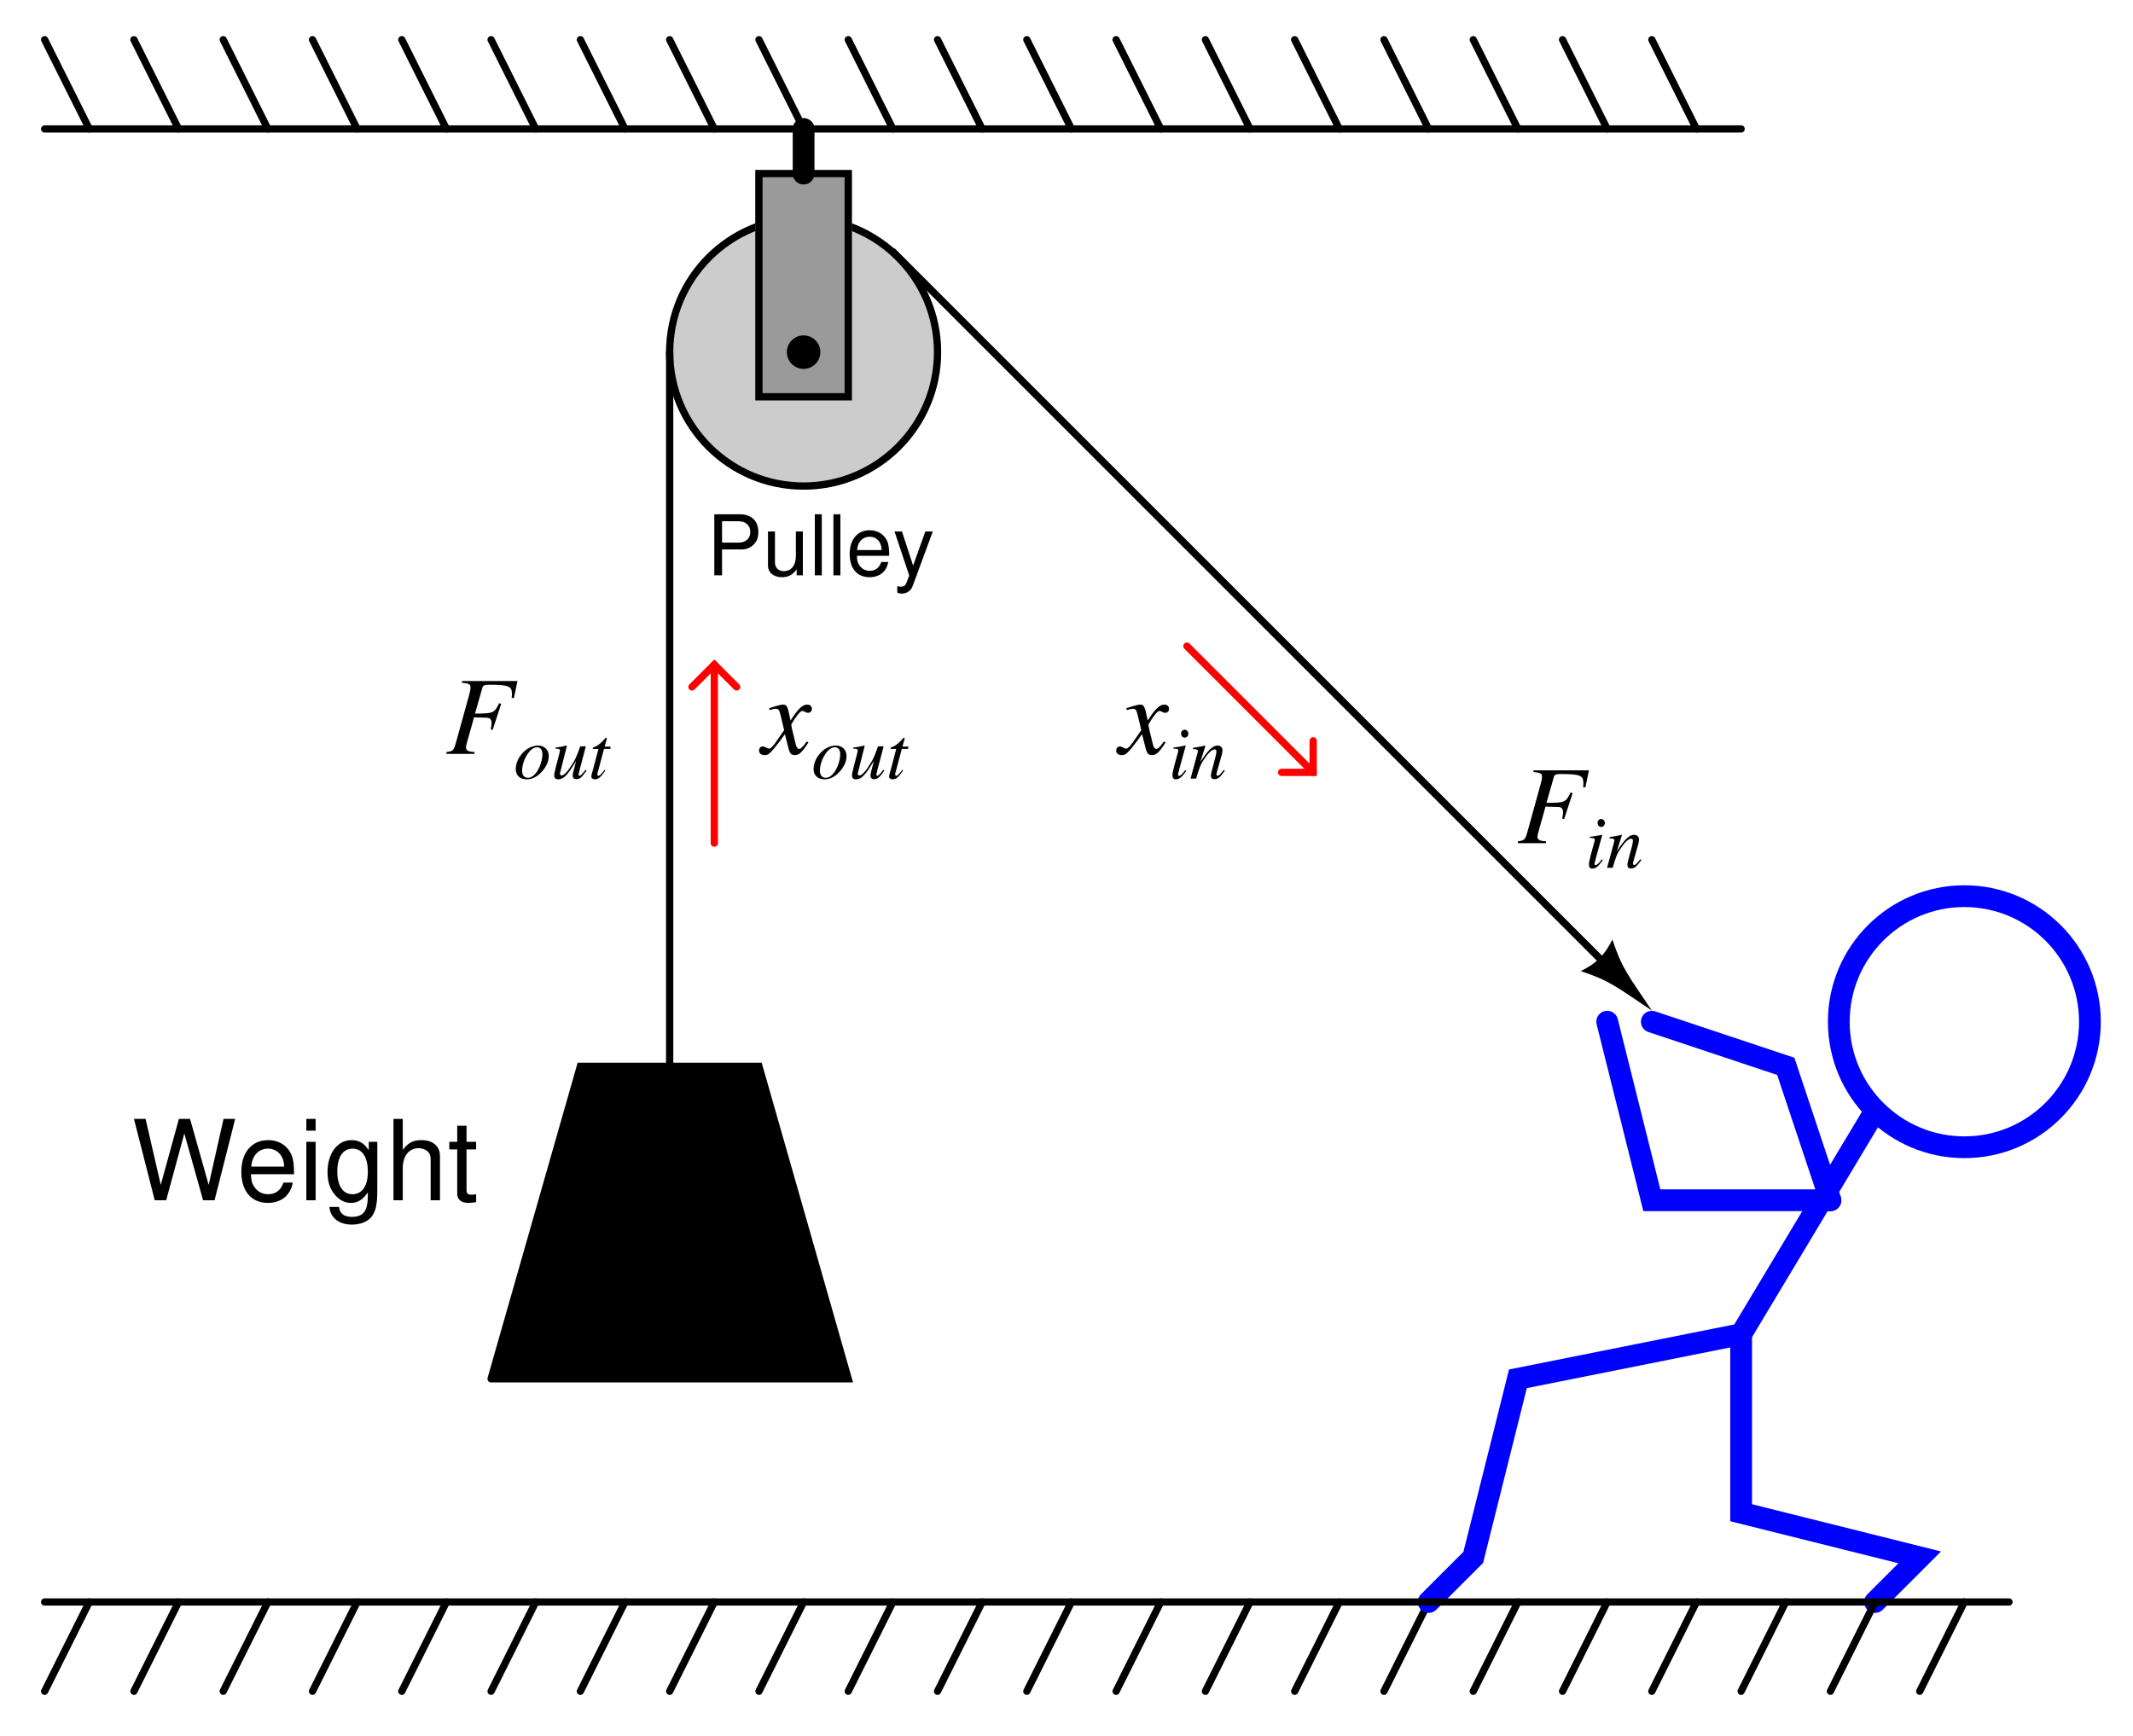 <?xml version="1.0" encoding="UTF-8"?>
<svg xmlns="http://www.w3.org/2000/svg" xmlns:xlink="http://www.w3.org/1999/xlink" viewBox="0 0 214.999 175" version="1.2">
<defs>
<g>
<symbol overflow="visible" id="glyph0-0">
<path style="stroke:none;" d=""/>
</symbol>
<symbol overflow="visible" id="glyph0-1">
<path style="stroke:none;" d="M 8.375 0 L 10.453 -8.203 L 9.281 -8.203 L 7.781 -1.547 L 5.906 -8.203 L 4.781 -8.203 L 2.953 -1.547 L 1.422 -8.203 L 0.25 -8.203 L 2.344 0 L 3.5 0 L 5.328 -6.734 L 7.219 0 Z M 8.375 0 "/>
</symbol>
<symbol overflow="visible" id="glyph0-2">
<path style="stroke:none;" d="M 5.766 -2.625 C 5.766 -3.531 5.703 -4.078 5.531 -4.516 C 5.156 -5.484 4.25 -6.062 3.156 -6.062 C 1.5 -6.062 0.453 -4.812 0.453 -2.875 C 0.453 -0.922 1.469 0.266 3.125 0.266 C 4.484 0.266 5.406 -0.5 5.641 -1.781 L 4.703 -1.781 C 4.438 -1.016 3.922 -0.609 3.156 -0.609 C 2.562 -0.609 2.062 -0.875 1.75 -1.375 C 1.516 -1.703 1.438 -2.047 1.422 -2.625 Z M 1.453 -3.391 C 1.531 -4.484 2.188 -5.203 3.141 -5.203 C 4.094 -5.203 4.766 -4.453 4.766 -3.391 Z M 1.453 -3.391 "/>
</symbol>
<symbol overflow="visible" id="glyph0-3">
<path style="stroke:none;" d="M 1.688 -5.891 L 0.75 -5.891 L 0.75 0 L 1.688 0 Z M 1.688 -8.203 L 0.75 -8.203 L 0.75 -7.016 L 1.688 -7.016 Z M 1.688 -8.203 "/>
</symbol>
<symbol overflow="visible" id="glyph0-4">
<path style="stroke:none;" d="M 4.547 -5.891 L 4.547 -5.047 C 4.078 -5.75 3.562 -6.062 2.812 -6.062 C 1.391 -6.062 0.391 -4.734 0.391 -2.844 C 0.391 -1.859 0.625 -1.141 1.141 -0.547 C 1.578 -0.016 2.141 0.266 2.75 0.266 C 3.453 0.266 3.953 -0.062 4.453 -0.797 L 4.453 -0.5 C 4.453 1.078 4.016 1.672 2.844 1.672 C 2.047 1.672 1.625 1.344 1.547 0.672 L 0.578 0.672 C 0.672 1.766 1.547 2.453 2.828 2.453 C 3.688 2.453 4.406 2.172 4.797 1.703 C 5.25 1.141 5.406 0.422 5.406 -0.969 L 5.406 -5.891 Z M 2.906 -5.203 C 3.891 -5.203 4.453 -4.359 4.453 -2.875 C 4.453 -1.438 3.875 -0.609 2.906 -0.609 C 1.938 -0.609 1.375 -1.453 1.375 -2.906 C 1.375 -4.344 1.938 -5.203 2.906 -5.203 Z M 2.906 -5.203 "/>
</symbol>
<symbol overflow="visible" id="glyph0-5">
<path style="stroke:none;" d="M 0.781 -8.203 L 0.781 0 L 1.719 0 L 1.719 -3.25 C 1.719 -4.453 2.344 -5.25 3.312 -5.25 C 3.641 -5.25 3.922 -5.156 4.156 -4.984 C 4.422 -4.781 4.531 -4.5 4.531 -4.078 L 4.531 0 L 5.469 0 L 5.469 -4.453 C 5.469 -5.438 4.766 -6.062 3.609 -6.062 C 2.781 -6.062 2.266 -5.812 1.719 -5.078 L 1.719 -8.203 Z M 0.781 -8.203 "/>
</symbol>
<symbol overflow="visible" id="glyph0-6">
<path style="stroke:none;" d="M 2.859 -5.891 L 1.891 -5.891 L 1.891 -7.516 L 0.953 -7.516 L 0.953 -5.891 L 0.156 -5.891 L 0.156 -5.125 L 0.953 -5.125 L 0.953 -0.672 C 0.953 -0.062 1.359 0.266 2.094 0.266 C 2.344 0.266 2.547 0.234 2.859 0.188 L 2.859 -0.609 C 2.719 -0.578 2.594 -0.562 2.406 -0.562 C 2 -0.562 1.891 -0.672 1.891 -1.094 L 1.891 -5.125 L 2.859 -5.125 Z M 2.859 -5.891 "/>
</symbol>
<symbol overflow="visible" id="glyph1-0">
<path style="stroke:none;" d=""/>
</symbol>
<symbol overflow="visible" id="glyph1-1">
<path style="stroke:none;" d="M 7.25 -7.344 L 1.656 -7.344 L 1.656 -7.172 C 2.391 -7.094 2.516 -7.031 2.516 -6.703 C 2.516 -6.531 2.469 -6.25 2.391 -5.984 L 1.016 -1.016 C 0.812 -0.344 0.734 -0.266 0.094 -0.188 L 0.094 0 L 2.922 0 L 2.922 -0.188 C 2.266 -0.219 2.062 -0.344 2.062 -0.672 C 2.062 -0.781 2.094 -0.906 2.172 -1.188 L 2.875 -3.688 C 3.281 -3.672 3.531 -3.656 3.781 -3.656 C 4.219 -3.656 4.297 -3.641 4.406 -3.594 C 4.562 -3.516 4.641 -3.359 4.641 -3.141 C 4.641 -2.953 4.625 -2.828 4.562 -2.469 L 4.75 -2.422 L 5.609 -5.047 L 5.406 -5.109 C 4.891 -4.094 4.859 -4.078 2.969 -4.062 L 3.719 -6.688 C 3.781 -6.906 3.938 -6.969 4.406 -6.969 C 6.297 -6.969 6.688 -6.828 6.688 -6.109 C 6.688 -6.031 6.688 -5.969 6.688 -5.859 C 6.672 -5.766 6.672 -5.734 6.656 -5.641 L 6.891 -5.625 Z M 7.25 -7.344 "/>
</symbol>
<symbol overflow="visible" id="glyph1-2">
<path style="stroke:none;" d="M 4.516 -1.25 C 4.438 -1.141 4.375 -1.078 4.281 -0.938 C 4.016 -0.609 3.875 -0.5 3.75 -0.5 C 3.594 -0.5 3.484 -0.641 3.406 -0.953 C 3.375 -1.078 3.375 -1.109 3.359 -1.141 C 3.078 -2.281 2.953 -2.797 2.953 -2.969 C 3.469 -3.844 3.859 -4.328 4.062 -4.328 C 4.125 -4.328 4.234 -4.297 4.328 -4.234 C 4.469 -4.156 4.547 -4.141 4.641 -4.141 C 4.875 -4.141 5.031 -4.312 5.031 -4.547 C 5.031 -4.797 4.844 -4.969 4.562 -4.969 C 4.078 -4.969 3.656 -4.562 2.875 -3.359 L 2.75 -3.969 C 2.594 -4.734 2.469 -4.969 2.156 -4.969 C 1.906 -4.969 1.547 -4.875 0.844 -4.641 C 0.781 -4.609 0.781 -4.609 0.719 -4.594 L 0.766 -4.422 C 1.203 -4.531 1.281 -4.547 1.391 -4.547 C 1.672 -4.547 1.75 -4.438 1.906 -3.766 L 2.234 -2.391 L 1.312 -1.062 C 1.062 -0.734 0.859 -0.531 0.734 -0.531 C 0.656 -0.531 0.547 -0.562 0.438 -0.625 C 0.297 -0.703 0.188 -0.75 0.078 -0.75 C -0.141 -0.75 -0.297 -0.578 -0.297 -0.344 C -0.297 -0.062 -0.094 0.125 0.266 0.125 C 0.609 0.125 0.75 0.016 1.312 -0.656 C 1.609 -1.031 1.859 -1.359 2.312 -1.984 L 2.656 -0.625 C 2.797 -0.047 2.953 0.125 3.312 0.125 C 3.734 0.125 4.031 -0.141 4.688 -1.156 Z M 4.516 -1.25 "/>
</symbol>
<symbol overflow="visible" id="glyph2-0">
<path style="stroke:none;" d=""/>
</symbol>
<symbol overflow="visible" id="glyph2-1">
<path style="stroke:none;" d="M 1.672 -0.859 C 1.484 -0.609 1.438 -0.547 1.359 -0.469 C 1.234 -0.344 1.125 -0.266 1.047 -0.266 C 1 -0.266 0.938 -0.328 0.938 -0.391 C 0.938 -0.453 0.953 -0.578 1.016 -0.719 L 1.047 -0.844 L 1.047 -0.875 L 1.719 -3.312 L 1.688 -3.328 C 0.922 -3.172 0.781 -3.156 0.484 -3.141 L 0.484 -3.016 C 0.891 -3 0.969 -2.984 0.969 -2.828 C 0.969 -2.766 0.938 -2.641 0.891 -2.5 L 0.531 -1.172 C 0.422 -0.719 0.375 -0.5 0.375 -0.344 C 0.375 -0.062 0.484 0.078 0.719 0.078 C 1.062 0.078 1.344 -0.141 1.766 -0.781 Z M 1.609 -4.922 C 1.406 -4.922 1.25 -4.766 1.25 -4.531 C 1.25 -4.281 1.406 -4.125 1.625 -4.125 C 1.812 -4.125 1.984 -4.297 1.984 -4.516 C 1.984 -4.734 1.812 -4.922 1.609 -4.922 Z M 1.609 -4.922 "/>
</symbol>
<symbol overflow="visible" id="glyph2-2">
<path style="stroke:none;" d="M 3.469 -0.875 C 3.062 -0.375 2.969 -0.281 2.844 -0.281 C 2.781 -0.281 2.719 -0.344 2.719 -0.406 C 2.719 -0.469 2.75 -0.609 2.828 -0.875 L 3.266 -2.438 C 3.297 -2.594 3.328 -2.75 3.328 -2.859 C 3.328 -3.141 3.125 -3.328 2.828 -3.328 C 2.344 -3.328 1.875 -2.859 1.094 -1.672 L 1.609 -3.312 L 1.578 -3.328 C 1.188 -3.234 1.016 -3.203 0.359 -3.094 L 0.359 -2.969 C 0.75 -2.953 0.844 -2.922 0.844 -2.766 C 0.844 -2.719 0.844 -2.672 0.828 -2.641 L 0.109 0 L 0.672 0 C 1.031 -1.188 1.094 -1.359 1.422 -1.875 C 1.875 -2.562 2.266 -2.938 2.531 -2.938 C 2.656 -2.938 2.719 -2.859 2.719 -2.719 C 2.719 -2.625 2.672 -2.375 2.609 -2.141 L 2.281 -0.906 C 2.188 -0.516 2.156 -0.422 2.156 -0.344 C 2.156 -0.047 2.266 0.062 2.516 0.062 C 2.859 0.062 3.047 -0.078 3.562 -0.781 Z M 3.469 -0.875 "/>
</symbol>
<symbol overflow="visible" id="glyph2-3">
<path style="stroke:none;" d="M 2.453 -3.328 C 2.125 -3.328 1.828 -3.234 1.516 -3.078 C 0.75 -2.641 0.203 -1.766 0.203 -0.969 C 0.203 -0.312 0.625 0.078 1.312 0.078 C 1.812 0.078 2.297 -0.141 2.719 -0.578 C 3.219 -1.062 3.531 -1.688 3.531 -2.266 C 3.531 -2.891 3.094 -3.328 2.453 -3.328 Z M 2.359 -3.156 C 2.688 -3.156 2.891 -2.891 2.891 -2.453 C 2.891 -1.891 2.656 -1.156 2.312 -0.656 C 2.031 -0.266 1.75 -0.078 1.422 -0.078 C 1.062 -0.078 0.844 -0.344 0.844 -0.766 C 0.844 -1.312 1.047 -1.984 1.422 -2.516 C 1.719 -2.938 2.031 -3.156 2.359 -3.156 Z M 2.359 -3.156 "/>
</symbol>
<symbol overflow="visible" id="glyph2-4">
<path style="stroke:none;" d="M 3.469 -0.875 C 3.078 -0.391 2.969 -0.281 2.844 -0.281 C 2.797 -0.281 2.766 -0.328 2.766 -0.422 C 2.766 -0.453 2.766 -0.453 2.906 -1 L 3.5 -3.25 L 2.938 -3.25 C 2.531 -2.141 2.453 -1.953 2.109 -1.422 C 1.672 -0.703 1.297 -0.312 1.047 -0.312 C 0.953 -0.312 0.891 -0.391 0.891 -0.5 C 0.891 -0.531 0.891 -0.547 0.906 -0.578 L 1.594 -3.312 L 1.562 -3.328 C 1.125 -3.219 0.844 -3.172 0.438 -3.125 L 0.438 -3.016 C 0.734 -3 0.734 -3 0.812 -2.969 C 0.844 -2.953 0.891 -2.891 0.891 -2.828 C 0.891 -2.766 0.844 -2.578 0.781 -2.328 L 0.5 -1.25 C 0.359 -0.703 0.312 -0.469 0.312 -0.328 C 0.312 -0.047 0.453 0.078 0.719 0.078 C 1.25 0.078 1.656 -0.328 2.516 -1.781 C 2.297 -0.969 2.172 -0.453 2.172 -0.297 C 2.172 -0.062 2.312 0.062 2.531 0.062 C 2.891 0.062 3.062 -0.078 3.578 -0.812 Z M 3.469 -0.875 "/>
</symbol>
<symbol overflow="visible" id="glyph2-5">
<path style="stroke:none;" d="M 2.234 -3.219 L 1.625 -3.219 L 1.844 -4 C 1.844 -4.016 1.844 -4.031 1.844 -4.047 C 1.844 -4.094 1.828 -4.109 1.781 -4.109 C 1.734 -4.109 1.719 -4.109 1.672 -4.047 C 1.375 -3.672 0.906 -3.281 0.672 -3.219 C 0.484 -3.156 0.422 -3.109 0.422 -3.031 C 0.422 -3.016 0.422 -3 0.438 -2.984 L 1 -2.984 L 0.453 -0.906 C 0.438 -0.844 0.422 -0.812 0.406 -0.75 C 0.328 -0.5 0.281 -0.266 0.281 -0.203 C 0.281 -0.031 0.438 0.078 0.641 0.078 C 0.984 0.078 1.234 -0.125 1.703 -0.828 L 1.609 -0.875 C 1.25 -0.406 1.125 -0.281 1 -0.281 C 0.938 -0.281 0.891 -0.344 0.891 -0.438 C 0.891 -0.438 0.891 -0.438 0.891 -0.469 L 1.562 -2.984 L 2.188 -2.984 Z M 2.234 -3.219 "/>
</symbol>
<symbol overflow="visible" id="glyph3-0">
<path style="stroke:none;" d=""/>
</symbol>
<symbol overflow="visible" id="glyph3-1">
<path style="stroke:none;" d="M 1.547 -2.609 L 3.484 -2.609 C 3.969 -2.609 4.344 -2.75 4.672 -3.047 C 5.047 -3.391 5.203 -3.781 5.203 -4.344 C 5.203 -5.5 4.516 -6.156 3.312 -6.156 L 0.766 -6.156 L 0.766 0 L 1.547 0 Z M 1.547 -3.297 L 1.547 -5.453 L 3.188 -5.453 C 3.938 -5.453 4.391 -5.047 4.391 -4.375 C 4.391 -3.703 3.938 -3.297 3.188 -3.297 Z M 1.547 -3.297 "/>
</symbol>
<symbol overflow="visible" id="glyph3-2">
<path style="stroke:none;" d="M 4.062 0 L 4.062 -4.422 L 3.359 -4.422 L 3.359 -1.922 C 3.359 -1.016 2.891 -0.422 2.156 -0.422 C 1.609 -0.422 1.25 -0.766 1.25 -1.297 L 1.25 -4.422 L 0.547 -4.422 L 0.547 -1.016 C 0.547 -0.281 1.094 0.188 1.953 0.188 C 2.609 0.188 3.016 -0.031 3.438 -0.609 L 3.438 0 Z M 4.062 0 "/>
</symbol>
<symbol overflow="visible" id="glyph3-3">
<path style="stroke:none;" d="M 1.281 -6.156 L 0.578 -6.156 L 0.578 0 L 1.281 0 Z M 1.281 -6.156 "/>
</symbol>
<symbol overflow="visible" id="glyph3-4">
<path style="stroke:none;" d="M 4.328 -1.969 C 4.328 -2.656 4.281 -3.047 4.156 -3.391 C 3.859 -4.109 3.188 -4.547 2.359 -4.547 C 1.125 -4.547 0.344 -3.609 0.344 -2.156 C 0.344 -0.688 1.094 0.188 2.344 0.188 C 3.359 0.188 4.062 -0.375 4.234 -1.344 L 3.531 -1.344 C 3.328 -0.766 2.938 -0.453 2.375 -0.453 C 1.922 -0.453 1.547 -0.656 1.312 -1.031 C 1.141 -1.281 1.078 -1.531 1.078 -1.969 Z M 1.094 -2.547 C 1.141 -3.359 1.641 -3.891 2.359 -3.891 C 3.078 -3.891 3.562 -3.344 3.562 -2.547 Z M 1.094 -2.547 "/>
</symbol>
<symbol overflow="visible" id="glyph3-5">
<path style="stroke:none;" d="M 3.281 -4.422 L 2.047 -0.984 L 0.922 -4.422 L 0.172 -4.422 L 1.656 0.016 L 1.391 0.719 C 1.281 1.031 1.125 1.141 0.828 1.141 C 0.703 1.141 0.609 1.125 0.453 1.094 L 0.453 1.734 C 0.594 1.812 0.75 1.844 0.922 1.844 C 1.156 1.844 1.406 1.766 1.594 1.625 C 1.812 1.469 1.938 1.281 2.062 0.922 L 4.031 -4.422 Z M 3.281 -4.422 "/>
</symbol>
</g>
<clipPath id="clip1">
  <path d="M 0.5 0.5 L 16 0.5 L 16 20 L 0.5 20 Z M 0.5 0.5 "/>
</clipPath>
<clipPath id="clip2">
  <path d="M 7 0.5 L 25 0.5 L 25 20 L 7 20 Z M 7 0.5 "/>
</clipPath>
<clipPath id="clip3">
  <path d="M 16 0.5 L 34 0.5 L 34 20 L 16 20 Z M 16 0.5 "/>
</clipPath>
<clipPath id="clip4">
  <path d="M 25 0.5 L 43 0.5 L 43 20 L 25 20 Z M 25 0.5 "/>
</clipPath>
<clipPath id="clip5">
  <path d="M 34 0.5 L 52 0.5 L 52 20 L 34 20 Z M 34 0.5 "/>
</clipPath>
<clipPath id="clip6">
  <path d="M 43 0.5 L 61 0.5 L 61 20 L 43 20 Z M 43 0.5 "/>
</clipPath>
<clipPath id="clip7">
  <path d="M 52 0.5 L 70 0.5 L 70 20 L 52 20 Z M 52 0.5 "/>
</clipPath>
<clipPath id="clip8">
  <path d="M 61 0.5 L 79 0.5 L 79 20 L 61 20 Z M 61 0.5 "/>
</clipPath>
<clipPath id="clip9">
  <path d="M 70 0.5 L 88 0.5 L 88 20 L 70 20 Z M 70 0.5 "/>
</clipPath>
<clipPath id="clip10">
  <path d="M 79 0.5 L 97 0.5 L 97 20 L 79 20 Z M 79 0.5 "/>
</clipPath>
<clipPath id="clip11">
  <path d="M 88 0.5 L 106 0.5 L 106 20 L 88 20 Z M 88 0.5 "/>
</clipPath>
<clipPath id="clip12">
  <path d="M 97 0.5 L 115 0.5 L 115 20 L 97 20 Z M 97 0.5 "/>
</clipPath>
<clipPath id="clip13">
  <path d="M 106 0.5 L 124 0.5 L 124 20 L 106 20 Z M 106 0.5 "/>
</clipPath>
<clipPath id="clip14">
  <path d="M 115 0.5 L 133 0.5 L 133 20 L 115 20 Z M 115 0.5 "/>
</clipPath>
<clipPath id="clip15">
  <path d="M 124 0.5 L 142 0.5 L 142 20 L 124 20 Z M 124 0.5 "/>
</clipPath>
<clipPath id="clip16">
  <path d="M 133 0.5 L 151 0.5 L 151 20 L 133 20 Z M 133 0.5 "/>
</clipPath>
<clipPath id="clip17">
  <path d="M 142 0.5 L 160 0.5 L 160 20 L 142 20 Z M 142 0.5 "/>
</clipPath>
<clipPath id="clip18">
  <path d="M 151 0.5 L 169 0.5 L 169 20 L 151 20 Z M 151 0.5 "/>
</clipPath>
<clipPath id="clip19">
  <path d="M 160 0.5 L 178 0.5 L 178 20 L 160 20 Z M 160 0.5 "/>
</clipPath>
<clipPath id="clip20">
  <path d="M 0.5 155 L 16 155 L 16 174.5 L 0.5 174.5 Z M 0.5 155 "/>
</clipPath>
<clipPath id="clip21">
  <path d="M 7 155 L 25 155 L 25 174.5 L 7 174.5 Z M 7 155 "/>
</clipPath>
<clipPath id="clip22">
  <path d="M 16 155 L 34 155 L 34 174.5 L 16 174.5 Z M 16 155 "/>
</clipPath>
<clipPath id="clip23">
  <path d="M 25 155 L 43 155 L 43 174.5 L 25 174.5 Z M 25 155 "/>
</clipPath>
<clipPath id="clip24">
  <path d="M 34 155 L 52 155 L 52 174.5 L 34 174.5 Z M 34 155 "/>
</clipPath>
<clipPath id="clip25">
  <path d="M 43 155 L 61 155 L 61 174.5 L 43 174.5 Z M 43 155 "/>
</clipPath>
<clipPath id="clip26">
  <path d="M 52 155 L 70 155 L 70 174.5 L 52 174.5 Z M 52 155 "/>
</clipPath>
<clipPath id="clip27">
  <path d="M 61 155 L 79 155 L 79 174.5 L 61 174.5 Z M 61 155 "/>
</clipPath>
<clipPath id="clip28">
  <path d="M 70 155 L 88 155 L 88 174.5 L 70 174.5 Z M 70 155 "/>
</clipPath>
<clipPath id="clip29">
  <path d="M 79 155 L 97 155 L 97 174.5 L 79 174.5 Z M 79 155 "/>
</clipPath>
<clipPath id="clip30">
  <path d="M 88 155 L 106 155 L 106 174.5 L 88 174.5 Z M 88 155 "/>
</clipPath>
<clipPath id="clip31">
  <path d="M 97 155 L 115 155 L 115 174.5 L 97 174.5 Z M 97 155 "/>
</clipPath>
<clipPath id="clip32">
  <path d="M 106 155 L 124 155 L 124 174.5 L 106 174.5 Z M 106 155 "/>
</clipPath>
<clipPath id="clip33">
  <path d="M 115 155 L 133 155 L 133 174.5 L 115 174.5 Z M 115 155 "/>
</clipPath>
<clipPath id="clip34">
  <path d="M 124 155 L 142 155 L 142 174.5 L 124 174.5 Z M 124 155 "/>
</clipPath>
<clipPath id="clip35">
  <path d="M 133 155 L 151 155 L 151 174.5 L 133 174.5 Z M 133 155 "/>
</clipPath>
<clipPath id="clip36">
  <path d="M 142 155 L 160 155 L 160 174.5 L 142 174.5 Z M 142 155 "/>
</clipPath>
<clipPath id="clip37">
  <path d="M 151 155 L 169 155 L 169 174.5 L 151 174.5 Z M 151 155 "/>
</clipPath>
<clipPath id="clip38">
  <path d="M 160 155 L 178 155 L 178 174.5 L 160 174.5 Z M 160 155 "/>
</clipPath>
<clipPath id="clip39">
  <path d="M 166 71 L 214.5 71 L 214.5 135 L 166 135 Z M 166 71 "/>
</clipPath>
<clipPath id="clip40">
  <path d="M 125 93 L 208 93 L 208 174.5 L 125 174.5 Z M 125 93 "/>
</clipPath>
<clipPath id="clip41">
  <path d="M 156 115 L 213 115 L 213 174.5 L 156 174.5 Z M 156 115 "/>
</clipPath>
<clipPath id="clip42">
  <path d="M 169 155 L 187 155 L 187 174.5 L 169 174.5 Z M 169 155 "/>
</clipPath>
<clipPath id="clip43">
  <path d="M 178 155 L 196 155 L 196 174.5 L 178 174.5 Z M 178 155 "/>
</clipPath>
<clipPath id="clip44">
  <path d="M 187 155 L 205 155 L 205 174.5 L 187 174.5 Z M 187 155 "/>
</clipPath>
</defs>
<g id="surface1">
<path style="fill:none;stroke-width:7.312;stroke-linecap:round;stroke-linejoin:miter;stroke:rgb(0%,0%,0%);stroke-opacity:1;stroke-miterlimit:6;" d="M 1750 1615 L 40 1615 " transform="matrix(0.1,0,0,-0.1,0.5,174.5)"/>
<g clip-path="url(#clip1)" clip-rule="nonzero">
<path style="fill:none;stroke-width:7.312;stroke-linecap:round;stroke-linejoin:miter;stroke:rgb(0%,0%,0%);stroke-opacity:1;stroke-miterlimit:6;" d="M 85 1615 L 40 1705 " transform="matrix(0.1,0,0,-0.1,0.5,174.5)"/>
</g>
<g clip-path="url(#clip2)" clip-rule="nonzero">
<path style="fill:none;stroke-width:7.312;stroke-linecap:round;stroke-linejoin:miter;stroke:rgb(0%,0%,0%);stroke-opacity:1;stroke-miterlimit:6;" d="M 175 1615 L 130 1705 " transform="matrix(0.1,0,0,-0.1,0.5,174.5)"/>
</g>
<g clip-path="url(#clip3)" clip-rule="nonzero">
<path style="fill:none;stroke-width:7.312;stroke-linecap:round;stroke-linejoin:miter;stroke:rgb(0%,0%,0%);stroke-opacity:1;stroke-miterlimit:6;" d="M 265 1615 L 220 1705 " transform="matrix(0.1,0,0,-0.1,0.5,174.5)"/>
</g>
<g clip-path="url(#clip4)" clip-rule="nonzero">
<path style="fill:none;stroke-width:7.312;stroke-linecap:round;stroke-linejoin:miter;stroke:rgb(0%,0%,0%);stroke-opacity:1;stroke-miterlimit:6;" d="M 355 1615 L 310 1705 " transform="matrix(0.1,0,0,-0.1,0.5,174.5)"/>
</g>
<g clip-path="url(#clip5)" clip-rule="nonzero">
<path style="fill:none;stroke-width:7.312;stroke-linecap:round;stroke-linejoin:miter;stroke:rgb(0%,0%,0%);stroke-opacity:1;stroke-miterlimit:6;" d="M 445 1615 L 400 1705 " transform="matrix(0.1,0,0,-0.1,0.5,174.5)"/>
</g>
<g clip-path="url(#clip6)" clip-rule="nonzero">
<path style="fill:none;stroke-width:7.312;stroke-linecap:round;stroke-linejoin:miter;stroke:rgb(0%,0%,0%);stroke-opacity:1;stroke-miterlimit:6;" d="M 535 1615 L 490 1705 " transform="matrix(0.1,0,0,-0.1,0.5,174.5)"/>
</g>
<g clip-path="url(#clip7)" clip-rule="nonzero">
<path style="fill:none;stroke-width:7.312;stroke-linecap:round;stroke-linejoin:miter;stroke:rgb(0%,0%,0%);stroke-opacity:1;stroke-miterlimit:6;" d="M 625 1615 L 580 1705 " transform="matrix(0.1,0,0,-0.1,0.5,174.5)"/>
</g>
<g clip-path="url(#clip8)" clip-rule="nonzero">
<path style="fill:none;stroke-width:7.312;stroke-linecap:round;stroke-linejoin:miter;stroke:rgb(0%,0%,0%);stroke-opacity:1;stroke-miterlimit:6;" d="M 715 1615 L 670 1705 " transform="matrix(0.1,0,0,-0.1,0.5,174.5)"/>
</g>
<g clip-path="url(#clip9)" clip-rule="nonzero">
<path style="fill:none;stroke-width:7.312;stroke-linecap:round;stroke-linejoin:miter;stroke:rgb(0%,0%,0%);stroke-opacity:1;stroke-miterlimit:6;" d="M 805 1615 L 760 1705 " transform="matrix(0.1,0,0,-0.1,0.5,174.5)"/>
</g>
<g clip-path="url(#clip10)" clip-rule="nonzero">
<path style="fill:none;stroke-width:7.312;stroke-linecap:round;stroke-linejoin:miter;stroke:rgb(0%,0%,0%);stroke-opacity:1;stroke-miterlimit:6;" d="M 895 1615 L 850 1705 " transform="matrix(0.1,0,0,-0.1,0.5,174.5)"/>
</g>
<g clip-path="url(#clip11)" clip-rule="nonzero">
<path style="fill:none;stroke-width:7.312;stroke-linecap:round;stroke-linejoin:miter;stroke:rgb(0%,0%,0%);stroke-opacity:1;stroke-miterlimit:6;" d="M 985 1615 L 940 1705 " transform="matrix(0.1,0,0,-0.1,0.5,174.5)"/>
</g>
<g clip-path="url(#clip12)" clip-rule="nonzero">
<path style="fill:none;stroke-width:7.312;stroke-linecap:round;stroke-linejoin:miter;stroke:rgb(0%,0%,0%);stroke-opacity:1;stroke-miterlimit:6;" d="M 1075 1615 L 1030 1705 " transform="matrix(0.1,0,0,-0.1,0.5,174.5)"/>
</g>
<g clip-path="url(#clip13)" clip-rule="nonzero">
<path style="fill:none;stroke-width:7.312;stroke-linecap:round;stroke-linejoin:miter;stroke:rgb(0%,0%,0%);stroke-opacity:1;stroke-miterlimit:6;" d="M 1165 1615 L 1120 1705 " transform="matrix(0.1,0,0,-0.1,0.5,174.5)"/>
</g>
<g clip-path="url(#clip14)" clip-rule="nonzero">
<path style="fill:none;stroke-width:7.312;stroke-linecap:round;stroke-linejoin:miter;stroke:rgb(0%,0%,0%);stroke-opacity:1;stroke-miterlimit:6;" d="M 1255 1615 L 1210 1705 " transform="matrix(0.1,0,0,-0.1,0.5,174.5)"/>
</g>
<g clip-path="url(#clip15)" clip-rule="nonzero">
<path style="fill:none;stroke-width:7.312;stroke-linecap:round;stroke-linejoin:miter;stroke:rgb(0%,0%,0%);stroke-opacity:1;stroke-miterlimit:6;" d="M 1345 1615 L 1300 1705 " transform="matrix(0.1,0,0,-0.1,0.5,174.5)"/>
</g>
<g clip-path="url(#clip16)" clip-rule="nonzero">
<path style="fill:none;stroke-width:7.312;stroke-linecap:round;stroke-linejoin:miter;stroke:rgb(0%,0%,0%);stroke-opacity:1;stroke-miterlimit:6;" d="M 1435 1615 L 1390 1705 " transform="matrix(0.1,0,0,-0.1,0.5,174.5)"/>
</g>
<g clip-path="url(#clip17)" clip-rule="nonzero">
<path style="fill:none;stroke-width:7.312;stroke-linecap:round;stroke-linejoin:miter;stroke:rgb(0%,0%,0%);stroke-opacity:1;stroke-miterlimit:6;" d="M 1525 1615 L 1480 1705 " transform="matrix(0.1,0,0,-0.1,0.5,174.5)"/>
</g>
<g clip-path="url(#clip18)" clip-rule="nonzero">
<path style="fill:none;stroke-width:7.312;stroke-linecap:round;stroke-linejoin:miter;stroke:rgb(0%,0%,0%);stroke-opacity:1;stroke-miterlimit:6;" d="M 1615 1615 L 1570 1705 " transform="matrix(0.1,0,0,-0.1,0.5,174.5)"/>
</g>
<g clip-path="url(#clip19)" clip-rule="nonzero">
<path style="fill:none;stroke-width:7.312;stroke-linecap:round;stroke-linejoin:miter;stroke:rgb(0%,0%,0%);stroke-opacity:1;stroke-miterlimit:6;" d="M 1705 1615 L 1660 1705 " transform="matrix(0.1,0,0,-0.1,0.5,174.5)"/>
</g>
<path style="fill-rule:evenodd;fill:rgb(80.077%,80.077%,80.077%);fill-opacity:1;stroke-width:7.312;stroke-linecap:round;stroke-linejoin:miter;stroke:rgb(80.077%,80.077%,80.077%);stroke-opacity:1;stroke-miterlimit:6;" d="M 940 1390 C 940 1464.531 879.57 1525 805 1525 C 730.43 1525 670 1464.531 670 1390 C 670 1315.469 730.43 1255 805 1255 C 879.57 1255 940 1315.469 940 1390 " transform="matrix(0.1,0,0,-0.1,0.5,174.5)"/>
<path style="fill:none;stroke-width:7.312;stroke-linecap:round;stroke-linejoin:miter;stroke:rgb(0%,0%,0%);stroke-opacity:1;stroke-miterlimit:6;" d="M 940 1390 C 940 1464.531 879.57 1525 805 1525 C 730.43 1525 670 1464.531 670 1390 C 670 1315.469 730.43 1255 805 1255 C 879.57 1255 940 1315.469 940 1390 " transform="matrix(0.1,0,0,-0.1,0.5,174.5)"/>
<path style="fill-rule:evenodd;fill:rgb(60.352%,60.352%,60.352%);fill-opacity:1;stroke-width:7.312;stroke-linecap:round;stroke-linejoin:miter;stroke:rgb(60.352%,60.352%,60.352%);stroke-opacity:1;stroke-miterlimit:6;" d="M 760 1345 L 850 1345 L 850 1570 L 760 1570 Z M 760 1345 " transform="matrix(0.1,0,0,-0.1,0.5,174.5)"/>
<path style="fill:none;stroke-width:7.312;stroke-linecap:round;stroke-linejoin:miter;stroke:rgb(0%,0%,0%);stroke-opacity:1;stroke-miterlimit:6;" d="M 760 1345 L 850 1345 L 850 1570 L 760 1570 Z M 760 1345 " transform="matrix(0.1,0,0,-0.1,0.5,174.5)"/>
<path style=" stroke:none;fill-rule:evenodd;fill:rgb(0%,0%,0%);fill-opacity:1;" d="M 82.688 35.5 C 82.688 34.566 81.93 33.812 81 33.812 C 80.07 33.812 79.312 34.566 79.312 35.5 C 79.312 36.434 80.07 37.188 81 37.188 C 81.93 37.188 82.688 36.434 82.688 35.5 "/>
<path style="fill:none;stroke-width:21.938;stroke-linecap:round;stroke-linejoin:miter;stroke:rgb(0%,0%,0%);stroke-opacity:1;stroke-miterlimit:6;" d="M 805 1615 L 805 1570 " transform="matrix(0.1,0,0,-0.1,0.5,174.5)"/>
<path style="fill-rule:evenodd;fill:rgb(0%,0%,0%);fill-opacity:1;stroke-width:7.312;stroke-linecap:round;stroke-linejoin:miter;stroke:rgb(0%,0%,0%);stroke-opacity:1;stroke-miterlimit:6;" d="M 490 355 L 850 355 L 760 670 L 580 670 L 490 355 " transform="matrix(0.1,0,0,-0.1,0.5,174.5)"/>
<g style="fill:rgb(0%,0%,0%);fill-opacity:1;">
  <use xlink:href="#glyph0-1" x="13.252" y="121"/>
  <use xlink:href="#glyph0-2" x="23.872" y="121"/>
  <use xlink:href="#glyph0-3" x="30.127" y="121"/>
  <use xlink:href="#glyph0-4" x="32.624" y="121"/>
  <use xlink:href="#glyph0-5" x="38.879" y="121"/>
  <use xlink:href="#glyph0-6" x="45.134" y="121"/>
</g>
<path style="fill:none;stroke-width:7.312;stroke-linecap:round;stroke-linejoin:miter;stroke:rgb(0%,0%,0%);stroke-opacity:1;stroke-miterlimit:6;" d="M 895 1491.25 L 1615 771.25 " transform="matrix(0.1,0,0,-0.1,0.5,174.5)"/>
<path style=" stroke:none;fill-rule:evenodd;fill:rgb(0%,0%,0%);fill-opacity:1;" d="M 159.34 97.898 C 162.324 98.891 162.922 99.488 166.5 101.875 C 164.113 98.297 163.516 97.699 162.523 94.715 C 161.727 96.305 160.934 97.102 159.34 97.898 "/>
<g clip-path="url(#clip20)" clip-rule="nonzero">
<path style="fill:none;stroke-width:7.312;stroke-linecap:round;stroke-linejoin:miter;stroke:rgb(0%,0%,0%);stroke-opacity:1;stroke-miterlimit:6;" d="M 85 130 L 40 40 " transform="matrix(0.1,0,0,-0.1,0.5,174.5)"/>
</g>
<g clip-path="url(#clip21)" clip-rule="nonzero">
<path style="fill:none;stroke-width:7.312;stroke-linecap:round;stroke-linejoin:miter;stroke:rgb(0%,0%,0%);stroke-opacity:1;stroke-miterlimit:6;" d="M 175 130 L 130 40 " transform="matrix(0.1,0,0,-0.1,0.5,174.5)"/>
</g>
<g clip-path="url(#clip22)" clip-rule="nonzero">
<path style="fill:none;stroke-width:7.312;stroke-linecap:round;stroke-linejoin:miter;stroke:rgb(0%,0%,0%);stroke-opacity:1;stroke-miterlimit:6;" d="M 265 130 L 220 40 " transform="matrix(0.1,0,0,-0.1,0.5,174.5)"/>
</g>
<g clip-path="url(#clip23)" clip-rule="nonzero">
<path style="fill:none;stroke-width:7.312;stroke-linecap:round;stroke-linejoin:miter;stroke:rgb(0%,0%,0%);stroke-opacity:1;stroke-miterlimit:6;" d="M 355 130 L 310 40 " transform="matrix(0.1,0,0,-0.1,0.5,174.5)"/>
</g>
<g clip-path="url(#clip24)" clip-rule="nonzero">
<path style="fill:none;stroke-width:7.312;stroke-linecap:round;stroke-linejoin:miter;stroke:rgb(0%,0%,0%);stroke-opacity:1;stroke-miterlimit:6;" d="M 445 130 L 400 40 " transform="matrix(0.1,0,0,-0.1,0.5,174.5)"/>
</g>
<g clip-path="url(#clip25)" clip-rule="nonzero">
<path style="fill:none;stroke-width:7.312;stroke-linecap:round;stroke-linejoin:miter;stroke:rgb(0%,0%,0%);stroke-opacity:1;stroke-miterlimit:6;" d="M 535 130 L 490 40 " transform="matrix(0.1,0,0,-0.1,0.5,174.5)"/>
</g>
<g clip-path="url(#clip26)" clip-rule="nonzero">
<path style="fill:none;stroke-width:7.312;stroke-linecap:round;stroke-linejoin:miter;stroke:rgb(0%,0%,0%);stroke-opacity:1;stroke-miterlimit:6;" d="M 625 130 L 580 40 " transform="matrix(0.1,0,0,-0.1,0.5,174.5)"/>
</g>
<g clip-path="url(#clip27)" clip-rule="nonzero">
<path style="fill:none;stroke-width:7.312;stroke-linecap:round;stroke-linejoin:miter;stroke:rgb(0%,0%,0%);stroke-opacity:1;stroke-miterlimit:6;" d="M 715 130 L 670 40 " transform="matrix(0.1,0,0,-0.1,0.5,174.5)"/>
</g>
<g clip-path="url(#clip28)" clip-rule="nonzero">
<path style="fill:none;stroke-width:7.312;stroke-linecap:round;stroke-linejoin:miter;stroke:rgb(0%,0%,0%);stroke-opacity:1;stroke-miterlimit:6;" d="M 805 130 L 760 40 " transform="matrix(0.1,0,0,-0.1,0.5,174.5)"/>
</g>
<g clip-path="url(#clip29)" clip-rule="nonzero">
<path style="fill:none;stroke-width:7.312;stroke-linecap:round;stroke-linejoin:miter;stroke:rgb(0%,0%,0%);stroke-opacity:1;stroke-miterlimit:6;" d="M 895 130 L 850 40 " transform="matrix(0.1,0,0,-0.1,0.5,174.5)"/>
</g>
<g clip-path="url(#clip30)" clip-rule="nonzero">
<path style="fill:none;stroke-width:7.312;stroke-linecap:round;stroke-linejoin:miter;stroke:rgb(0%,0%,0%);stroke-opacity:1;stroke-miterlimit:6;" d="M 985 130 L 940 40 " transform="matrix(0.1,0,0,-0.1,0.5,174.5)"/>
</g>
<g clip-path="url(#clip31)" clip-rule="nonzero">
<path style="fill:none;stroke-width:7.312;stroke-linecap:round;stroke-linejoin:miter;stroke:rgb(0%,0%,0%);stroke-opacity:1;stroke-miterlimit:6;" d="M 1075 130 L 1030 40 " transform="matrix(0.1,0,0,-0.1,0.5,174.5)"/>
</g>
<g clip-path="url(#clip32)" clip-rule="nonzero">
<path style="fill:none;stroke-width:7.312;stroke-linecap:round;stroke-linejoin:miter;stroke:rgb(0%,0%,0%);stroke-opacity:1;stroke-miterlimit:6;" d="M 1165 130 L 1120 40 " transform="matrix(0.1,0,0,-0.1,0.5,174.5)"/>
</g>
<g clip-path="url(#clip33)" clip-rule="nonzero">
<path style="fill:none;stroke-width:7.312;stroke-linecap:round;stroke-linejoin:miter;stroke:rgb(0%,0%,0%);stroke-opacity:1;stroke-miterlimit:6;" d="M 1255 130 L 1210 40 " transform="matrix(0.1,0,0,-0.1,0.5,174.5)"/>
</g>
<g clip-path="url(#clip34)" clip-rule="nonzero">
<path style="fill:none;stroke-width:7.312;stroke-linecap:round;stroke-linejoin:miter;stroke:rgb(0%,0%,0%);stroke-opacity:1;stroke-miterlimit:6;" d="M 1345 130 L 1300 40 " transform="matrix(0.1,0,0,-0.1,0.5,174.5)"/>
</g>
<g clip-path="url(#clip35)" clip-rule="nonzero">
<path style="fill:none;stroke-width:7.312;stroke-linecap:round;stroke-linejoin:miter;stroke:rgb(0%,0%,0%);stroke-opacity:1;stroke-miterlimit:6;" d="M 1435 130 L 1390 40 " transform="matrix(0.1,0,0,-0.1,0.5,174.5)"/>
</g>
<g clip-path="url(#clip36)" clip-rule="nonzero">
<path style="fill:none;stroke-width:7.312;stroke-linecap:round;stroke-linejoin:miter;stroke:rgb(0%,0%,0%);stroke-opacity:1;stroke-miterlimit:6;" d="M 1525 130 L 1480 40 " transform="matrix(0.1,0,0,-0.1,0.5,174.5)"/>
</g>
<g clip-path="url(#clip37)" clip-rule="nonzero">
<path style="fill:none;stroke-width:7.312;stroke-linecap:round;stroke-linejoin:miter;stroke:rgb(0%,0%,0%);stroke-opacity:1;stroke-miterlimit:6;" d="M 1615 130 L 1570 40 " transform="matrix(0.1,0,0,-0.1,0.5,174.5)"/>
</g>
<g clip-path="url(#clip38)" clip-rule="nonzero">
<path style="fill:none;stroke-width:7.312;stroke-linecap:round;stroke-linejoin:miter;stroke:rgb(0%,0%,0%);stroke-opacity:1;stroke-miterlimit:6;" d="M 1705 130 L 1660 40 " transform="matrix(0.1,0,0,-0.1,0.5,174.5)"/>
</g>
<g clip-path="url(#clip39)" clip-rule="nonzero">
<path style="fill:none;stroke-width:21.938;stroke-linecap:round;stroke-linejoin:miter;stroke:rgb(0%,0%,100%);stroke-opacity:1;stroke-miterlimit:6;" d="M 2101.562 715 C 2101.562 784.883 2044.883 841.562 1975 841.562 C 1905.117 841.562 1848.438 784.883 1848.438 715 C 1848.438 645.117 1905.117 588.438 1975 588.438 C 2044.883 588.438 2101.562 645.117 2101.562 715 " transform="matrix(0.1,0,0,-0.1,0.5,174.5)"/>
</g>
<g clip-path="url(#clip40)" clip-rule="nonzero">
<path style="fill:none;stroke-width:21.938;stroke-linecap:round;stroke-linejoin:miter;stroke:rgb(0%,0%,100%);stroke-opacity:1;stroke-miterlimit:6;" d="M 1435 130 L 1480 175 L 1525 355 L 1750 400 L 1885 625 " transform="matrix(0.1,0,0,-0.1,0.5,174.5)"/>
</g>
<g clip-path="url(#clip41)" clip-rule="nonzero">
<path style="fill:none;stroke-width:21.938;stroke-linecap:round;stroke-linejoin:miter;stroke:rgb(0%,0%,100%);stroke-opacity:1;stroke-miterlimit:6;" d="M 1885 130 L 1930 175 L 1750 220 L 1750 400 " transform="matrix(0.1,0,0,-0.1,0.5,174.5)"/>
</g>
<path style="fill:none;stroke-width:21.938;stroke-linecap:round;stroke-linejoin:miter;stroke:rgb(0%,0%,100%);stroke-opacity:1;stroke-miterlimit:6;" d="M 1660 715 L 1795 670 L 1840 535 " transform="matrix(0.1,0,0,-0.1,0.5,174.5)"/>
<path style="fill:none;stroke-width:21.938;stroke-linecap:round;stroke-linejoin:miter;stroke:rgb(0%,0%,100%);stroke-opacity:1;stroke-miterlimit:6;" d="M 1615 715 L 1660 535 L 1840 535 " transform="matrix(0.1,0,0,-0.1,0.5,174.5)"/>
<path style="fill:none;stroke-width:7.312;stroke-linecap:round;stroke-linejoin:miter;stroke:rgb(0%,0%,0%);stroke-opacity:1;stroke-miterlimit:6;" d="M 2020 130 L 40 130 " transform="matrix(0.1,0,0,-0.1,0.5,174.5)"/>
<g clip-path="url(#clip42)" clip-rule="nonzero">
<path style="fill:none;stroke-width:7.312;stroke-linecap:round;stroke-linejoin:miter;stroke:rgb(0%,0%,0%);stroke-opacity:1;stroke-miterlimit:6;" d="M 1795 130 L 1750 40 " transform="matrix(0.1,0,0,-0.1,0.5,174.5)"/>
</g>
<g clip-path="url(#clip43)" clip-rule="nonzero">
<path style="fill:none;stroke-width:7.312;stroke-linecap:round;stroke-linejoin:miter;stroke:rgb(0%,0%,0%);stroke-opacity:1;stroke-miterlimit:6;" d="M 1885 130 L 1840 40 " transform="matrix(0.1,0,0,-0.1,0.5,174.5)"/>
</g>
<g clip-path="url(#clip44)" clip-rule="nonzero">
<path style="fill:none;stroke-width:7.312;stroke-linecap:round;stroke-linejoin:miter;stroke:rgb(0%,0%,0%);stroke-opacity:1;stroke-miterlimit:6;" d="M 1975 130 L 1930 40 " transform="matrix(0.1,0,0,-0.1,0.5,174.5)"/>
</g>
<g style="fill:rgb(0%,0%,0%);fill-opacity:1;">
  <use xlink:href="#glyph1-1" x="152.909" y="85"/>
</g>
<g style="fill:rgb(0%,0%,0%);fill-opacity:1;">
  <use xlink:href="#glyph2-1" x="159.783" y="87.487"/>
  <use xlink:href="#glyph2-2" x="161.878" y="87.487"/>
</g>
<g style="fill:rgb(0%,0%,0%);fill-opacity:1;">
  <use xlink:href="#glyph1-1" x="44.909" y="76"/>
</g>
<g style="fill:rgb(0%,0%,0%);fill-opacity:1;">
  <use xlink:href="#glyph2-3" x="51.783" y="78.487"/>
  <use xlink:href="#glyph2-4" x="55.551" y="78.487"/>
  <use xlink:href="#glyph2-5" x="59.32" y="78.487"/>
</g>
<path style="fill:none;stroke-width:7.312;stroke-linecap:round;stroke-linejoin:miter;stroke:rgb(0%,0%,0%);stroke-opacity:1;stroke-miterlimit:6;" d="M 670 670 L 670 1390 " transform="matrix(0.1,0,0,-0.1,0.5,174.5)"/>
<g style="fill:rgb(0%,0%,0%);fill-opacity:1;">
  <use xlink:href="#glyph3-1" x="71.234" y="58"/>
  <use xlink:href="#glyph3-2" x="76.862" y="58"/>
  <use xlink:href="#glyph3-3" x="81.553" y="58"/>
  <use xlink:href="#glyph3-3" x="83.427" y="58"/>
  <use xlink:href="#glyph3-4" x="85.3" y="58"/>
  <use xlink:href="#glyph3-5" x="89.991" y="58"/>
</g>
<g style="fill:rgb(0%,0%,0%);fill-opacity:1;">
  <use xlink:href="#glyph1-2" x="76.805" y="76"/>
</g>
<g style="fill:rgb(0%,0%,0%);fill-opacity:1;">
  <use xlink:href="#glyph2-3" x="81.8" y="78.487"/>
  <use xlink:href="#glyph2-4" x="85.568" y="78.487"/>
  <use xlink:href="#glyph2-5" x="89.337" y="78.487"/>
</g>
<path style="fill:none;stroke-width:7.312;stroke-linecap:round;stroke-linejoin:miter;stroke:rgb(100%,0%,0%);stroke-opacity:1;stroke-miterlimit:6;" d="M 715 1075 L 715 895 " transform="matrix(0.1,0,0,-0.1,0.5,174.5)"/>
<path style="fill:none;stroke-width:7.312;stroke-linecap:round;stroke-linejoin:miter;stroke:rgb(100%,0%,0%);stroke-opacity:1;stroke-miterlimit:6;" d="M 737.5 1052.5 L 715 1075 L 692.5 1052.5 " transform="matrix(0.1,0,0,-0.1,0.5,174.5)"/>
<path style="fill:none;stroke-width:7.312;stroke-linecap:round;stroke-linejoin:miter;stroke:rgb(100%,0%,0%);stroke-opacity:1;stroke-miterlimit:6;" d="M 1318.633 966.367 L 1191.367 1093.633 " transform="matrix(0.1,0,0,-0.1,0.5,174.5)"/>
<path style="fill:none;stroke-width:7.312;stroke-linecap:round;stroke-linejoin:miter;stroke:rgb(100%,0%,0%);stroke-opacity:1;stroke-miterlimit:6;" d="M 1286.836 966.367 L 1318.633 966.367 L 1318.633 998.164 " transform="matrix(0.1,0,0,-0.1,0.5,174.5)"/>
<g style="fill:rgb(0%,0%,0%);fill-opacity:1;">
  <use xlink:href="#glyph1-2" x="112.805" y="76"/>
</g>
<g style="fill:rgb(0%,0%,0%);fill-opacity:1;">
  <use xlink:href="#glyph2-1" x="117.8" y="78.487"/>
  <use xlink:href="#glyph2-2" x="119.895" y="78.487"/>
</g>
</g>
</svg>
